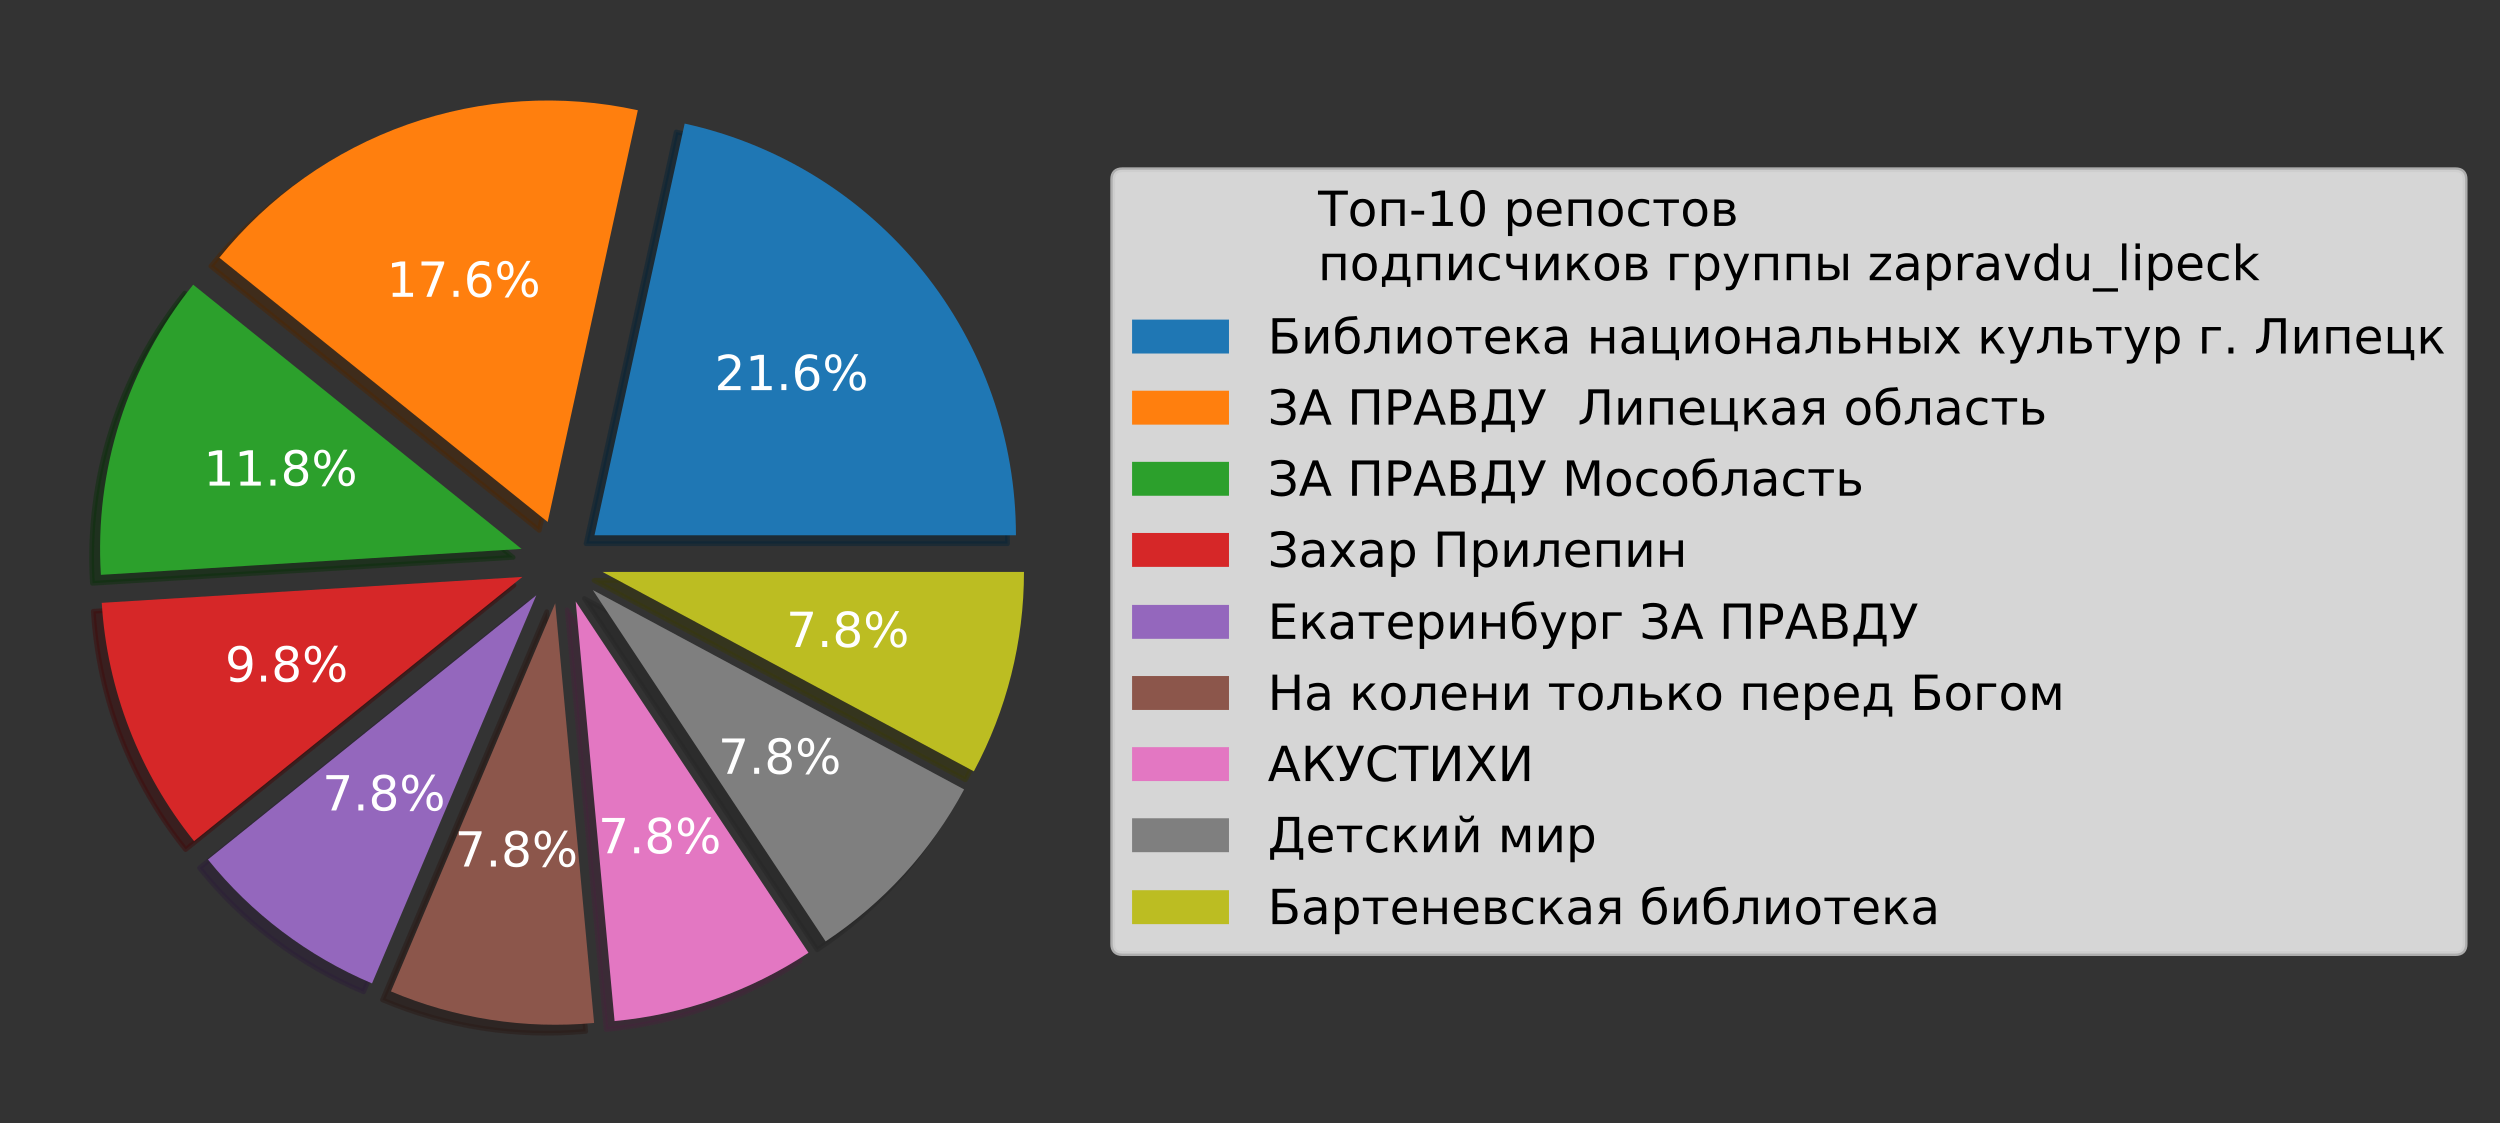<?xml version="1.0" encoding="utf-8" standalone="no"?>
<!DOCTYPE svg PUBLIC "-//W3C//DTD SVG 1.1//EN"
  "http://www.w3.org/Graphics/SVG/1.1/DTD/svg11.dtd">
<!-- Created with matplotlib (https://matplotlib.org/) -->
<svg height="231.84pt" version="1.1" viewBox="0 0 515.954 231.84" width="515.954pt" xmlns="http://www.w3.org/2000/svg" xmlns:xlink="http://www.w3.org/1999/xlink">
 <rect x="0" y="0" width="515.954" height="231.84" fill="#333333" stroke="none"/>
 <defs>
  <style type="text/css">*{stroke-linecap:butt;stroke-linejoin:round;}</style>
 </defs>
 <g id="figure_1">
  <g id="patch_1">
   <path d="M 0 231.84 
L 515.954 231.84 
L 515.954 0 
L 0 0 
z
" style="fill:none;"/>
  </g>
  <g id="axes_1">
   <g id="patch_2">
    <path d="M 207.933 112.207 
C 207.933 92.376 201.15 73.129 188.718 57.679 
C 176.285 42.23 158.935 31.487 139.564 27.244 
L 120.957 112.207 
L 207.933 112.207 
z
" style="fill:#092436;opacity:0.5;stroke:#092436;stroke-linejoin:miter;"/>
   </g>
   <g id="patch_3">
    <path d="M 129.897 24.494 
C 114.096 21.034 97.639 22.049 82.383 27.425 
C 67.127 32.8 53.669 42.327 43.528 54.929 
L 111.29 109.456 
L 129.897 24.494 
z
" style="fill:#4c2604;opacity:0.5;stroke:#4c2604;stroke-linejoin:miter;"/>
   </g>
   <g id="patch_4">
    <path d="M 38.131 60.495 
C 31.394 68.867 26.267 78.416 23.009 88.656 
C 19.751 98.896 18.42 109.652 19.081 120.377 
L 105.892 115.023 
L 38.131 60.495 
z
" style="fill:#0d300d;opacity:0.5;stroke:#0d300d;stroke-linejoin:miter;"/>
   </g>
   <g id="patch_5">
    <path d="M 19.259 126.156 
C 19.81 135.086 21.735 143.878 24.968 152.221 
C 28.2 160.564 32.7 168.358 38.309 175.329 
L 106.07 120.801 
L 19.259 126.156 
z
" style="fill:#400c0c;opacity:0.5;stroke:#400c0c;stroke-linejoin:miter;"/>
   </g>
   <g id="patch_6">
    <path d="M 41.178 179.128 
C 45.662 184.7 50.816 189.698 56.524 194.009 
C 62.232 198.319 68.45 201.909 75.037 204.697 
L 108.939 124.6 
L 41.178 179.128 
z
" style="fill:#2c1f39;opacity:0.5;stroke:#2c1f39;stroke-linejoin:miter;"/>
   </g>
   <g id="patch_7">
    <path d="M 78.944 206.351 
C 85.531 209.139 92.437 211.104 99.505 212.201 
C 106.573 213.298 113.749 213.519 120.871 212.859 
L 112.846 126.254 
L 78.944 206.351 
z
" style="fill:#2a1a16;opacity:0.5;stroke:#2a1a16;stroke-linejoin:miter;"/>
   </g>
   <g id="patch_8">
    <path d="M 125.096 212.468 
C 132.218 211.808 139.232 210.272 145.978 207.894 
C 152.724 205.517 159.151 202.317 165.114 198.366 
L 117.071 125.863 
L 125.096 212.468 
z
" style="fill:#44243a;opacity:0.5;stroke:#44243a;stroke-linejoin:miter;"/>
   </g>
   <g id="patch_9">
    <path d="M 168.651 196.022 
C 174.613 192.072 180.065 187.4 184.884 182.114 
C 189.703 176.829 193.851 170.968 197.235 164.667 
L 120.608 123.519 
L 168.651 196.022 
z
" style="fill:#262626;opacity:0.5;stroke:#262626;stroke-linejoin:miter;"/>
   </g>
   <g id="patch_10">
    <path d="M 199.242 160.929 
C 202.626 154.627 205.22 147.932 206.964 140.996 
C 208.709 134.059 209.591 126.934 209.591 119.781 
L 122.615 119.781 
L 199.242 160.929 
z
" style="fill:#38390a;opacity:0.5;stroke:#38390a;stroke-linejoin:miter;"/>
   </g>
   <g id="patch_11">
    <path d="M 209.672 110.467 
C 209.672 90.636 202.89 71.39 190.457 55.94 
C 178.025 40.49 160.675 29.747 141.303 25.505 
L 122.696 110.467 
L 209.672 110.467 
z
" style="fill:#1f77b4;"/>
   </g>
   <g id="patch_12">
    <path d="M 131.636 22.754 
C 115.836 19.294 99.378 20.309 84.122 25.685 
C 68.867 31.061 55.409 40.588 45.268 53.189 
L 113.029 107.717 
L 131.636 22.754 
z
" style="fill:#ff7f0e;"/>
   </g>
   <g id="patch_13">
    <path d="M 39.87 58.756 
C 33.134 67.128 28.006 76.676 24.749 86.916 
C 21.491 97.156 20.159 107.912 20.821 118.638 
L 107.632 113.283 
L 39.87 58.756 
z
" style="fill:#2ca02c;"/>
   </g>
   <g id="patch_14">
    <path d="M 20.999 124.416 
C 21.549 133.346 23.475 142.138 26.707 150.481 
C 29.939 158.824 34.439 166.619 40.048 173.589 
L 107.81 119.062 
L 20.999 124.416 
z
" style="fill:#d62728;"/>
   </g>
   <g id="patch_15">
    <path d="M 42.917 177.388 
C 47.401 182.961 52.556 187.959 58.264 192.269 
C 63.972 196.58 70.19 200.17 76.777 202.958 
L 110.679 122.861 
L 42.917 177.388 
z
" style="fill:#9467bd;"/>
   </g>
   <g id="patch_16">
    <path d="M 80.684 204.611 
C 87.271 207.399 94.176 209.364 101.244 210.461 
C 108.312 211.559 115.489 211.78 122.611 211.12 
L 114.586 124.515 
L 80.684 204.611 
z
" style="fill:#8c564b;"/>
   </g>
   <g id="patch_17">
    <path d="M 126.836 210.728 
C 133.958 210.068 140.972 208.532 147.718 206.155 
C 154.464 203.778 160.891 200.577 166.853 196.627 
L 118.811 124.123 
L 126.836 210.728 
z
" style="fill:#e377c2;"/>
   </g>
   <g id="patch_18">
    <path d="M 170.39 194.283 
C 176.353 190.332 181.805 185.661 186.624 180.375 
C 191.442 175.089 195.591 169.229 198.975 162.927 
L 122.348 121.78 
L 170.39 194.283 
z
" style="fill:#7f7f7f;"/>
   </g>
   <g id="patch_19">
    <path d="M 200.982 159.189 
C 204.366 152.888 206.959 146.193 208.704 139.256 
C 210.449 132.319 211.331 125.194 211.331 118.041 
L 124.355 118.041 
L 200.982 159.189 
z
" style="fill:#bcbd22;"/>
   </g>
   <g id="matplotlib.axis_1"/>
   <g id="matplotlib.axis_2"/>
   <g id="text_1">
    <!-- 21.6% -->
    <g style="fill:#ffffff;" transform="translate(147.469 80.51)scale(0.1 -0.1)">
     <defs>
      <path d="M 19.188 8.297 
L 53.609 8.297 
L 53.609 0 
L 7.328 0 
L 7.328 8.297 
Q 12.938 14.109 22.625 23.891 
Q 32.328 33.688 34.812 36.531 
Q 39.547 41.844 41.422 45.531 
Q 43.312 49.219 43.312 52.781 
Q 43.312 58.594 39.234 62.25 
Q 35.156 65.922 28.609 65.922 
Q 23.969 65.922 18.812 64.312 
Q 13.672 62.703 7.812 59.422 
L 7.812 69.391 
Q 13.766 71.781 18.938 73 
Q 24.125 74.219 28.422 74.219 
Q 39.75 74.219 46.484 68.547 
Q 53.219 62.891 53.219 53.422 
Q 53.219 48.922 51.531 44.891 
Q 49.859 40.875 45.406 35.406 
Q 44.188 33.984 37.641 27.219 
Q 31.109 20.453 19.188 8.297 
z
" id="DejaVuSans-50"/>
      <path d="M 12.406 8.297 
L 28.516 8.297 
L 28.516 63.922 
L 10.984 60.406 
L 10.984 69.391 
L 28.422 72.906 
L 38.281 72.906 
L 38.281 8.297 
L 54.391 8.297 
L 54.391 0 
L 12.406 0 
z
" id="DejaVuSans-49"/>
      <path d="M 10.688 12.406 
L 21 12.406 
L 21 0 
L 10.688 0 
z
" id="DejaVuSans-46"/>
      <path d="M 33.016 40.375 
Q 26.375 40.375 22.484 35.828 
Q 18.609 31.297 18.609 23.391 
Q 18.609 15.531 22.484 10.953 
Q 26.375 6.391 33.016 6.391 
Q 39.656 6.391 43.531 10.953 
Q 47.406 15.531 47.406 23.391 
Q 47.406 31.297 43.531 35.828 
Q 39.656 40.375 33.016 40.375 
z
M 52.594 71.297 
L 52.594 62.312 
Q 48.875 64.062 45.094 64.984 
Q 41.312 65.922 37.594 65.922 
Q 27.828 65.922 22.672 59.328 
Q 17.531 52.734 16.797 39.406 
Q 19.672 43.656 24.016 45.922 
Q 28.375 48.188 33.594 48.188 
Q 44.578 48.188 50.953 41.516 
Q 57.328 34.859 57.328 23.391 
Q 57.328 12.156 50.688 5.359 
Q 44.047 -1.422 33.016 -1.422 
Q 20.359 -1.422 13.672 8.266 
Q 6.984 17.969 6.984 36.375 
Q 6.984 53.656 15.188 63.938 
Q 23.391 74.219 37.203 74.219 
Q 40.922 74.219 44.703 73.484 
Q 48.484 72.75 52.594 71.297 
z
" id="DejaVuSans-54"/>
      <path d="M 72.703 32.078 
Q 68.453 32.078 66.031 28.469 
Q 63.625 24.859 63.625 18.406 
Q 63.625 12.062 66.031 8.422 
Q 68.453 4.781 72.703 4.781 
Q 76.859 4.781 79.266 8.422 
Q 81.688 12.062 81.688 18.406 
Q 81.688 24.812 79.266 28.438 
Q 76.859 32.078 72.703 32.078 
z
M 72.703 38.281 
Q 80.422 38.281 84.953 32.906 
Q 89.5 27.547 89.5 18.406 
Q 89.5 9.281 84.938 3.922 
Q 80.375 -1.422 72.703 -1.422 
Q 64.891 -1.422 60.344 3.922 
Q 55.812 9.281 55.812 18.406 
Q 55.812 27.594 60.375 32.938 
Q 64.938 38.281 72.703 38.281 
z
M 22.312 68.016 
Q 18.109 68.016 15.688 64.375 
Q 13.281 60.75 13.281 54.391 
Q 13.281 47.953 15.672 44.328 
Q 18.062 40.719 22.312 40.719 
Q 26.562 40.719 28.969 44.328 
Q 31.391 47.953 31.391 54.391 
Q 31.391 60.688 28.953 64.344 
Q 26.516 68.016 22.312 68.016 
z
M 66.406 74.219 
L 74.219 74.219 
L 28.609 -1.422 
L 20.797 -1.422 
z
M 22.312 74.219 
Q 30.031 74.219 34.609 68.875 
Q 39.203 63.531 39.203 54.391 
Q 39.203 45.172 34.641 39.844 
Q 30.078 34.516 22.312 34.516 
Q 14.547 34.516 10.031 39.859 
Q 5.516 45.219 5.516 54.391 
Q 5.516 63.484 10.047 68.844 
Q 14.594 74.219 22.312 74.219 
z
" id="DejaVuSans-37"/>
     </defs>
     <use xlink:href="#DejaVuSans-50"/>
     <use x="63.623" xlink:href="#DejaVuSans-49"/>
     <use x="127.246" xlink:href="#DejaVuSans-46"/>
     <use x="159.033" xlink:href="#DejaVuSans-54"/>
     <use x="222.656" xlink:href="#DejaVuSans-37"/>
    </g>
   </g>
   <g id="text_2">
    <!-- 17.6% -->
    <g style="fill:#ffffff;" transform="translate(79.802 61.257)scale(0.1 -0.1)">
     <defs>
      <path d="M 8.203 72.906 
L 55.078 72.906 
L 55.078 68.703 
L 28.609 0 
L 18.312 0 
L 43.219 64.594 
L 8.203 64.594 
z
" id="DejaVuSans-55"/>
     </defs>
     <use xlink:href="#DejaVuSans-49"/>
     <use x="63.623" xlink:href="#DejaVuSans-55"/>
     <use x="127.246" xlink:href="#DejaVuSans-46"/>
     <use x="159.033" xlink:href="#DejaVuSans-54"/>
     <use x="222.656" xlink:href="#DejaVuSans-37"/>
    </g>
   </g>
   <g id="text_3">
    <!-- 11.8% -->
    <g style="fill:#ffffff;" transform="translate(42.018 100.222)scale(0.1 -0.1)">
     <defs>
      <path d="M 31.781 34.625 
Q 24.75 34.625 20.719 30.859 
Q 16.703 27.094 16.703 20.516 
Q 16.703 13.922 20.719 10.156 
Q 24.75 6.391 31.781 6.391 
Q 38.812 6.391 42.859 10.172 
Q 46.922 13.969 46.922 20.516 
Q 46.922 27.094 42.891 30.859 
Q 38.875 34.625 31.781 34.625 
z
M 21.922 38.812 
Q 15.578 40.375 12.031 44.719 
Q 8.5 49.078 8.5 55.328 
Q 8.5 64.062 14.719 69.141 
Q 20.953 74.219 31.781 74.219 
Q 42.672 74.219 48.875 69.141 
Q 55.078 64.062 55.078 55.328 
Q 55.078 49.078 51.531 44.719 
Q 48 40.375 41.703 38.812 
Q 48.828 37.156 52.797 32.312 
Q 56.781 27.484 56.781 20.516 
Q 56.781 9.906 50.312 4.234 
Q 43.844 -1.422 31.781 -1.422 
Q 19.734 -1.422 13.25 4.234 
Q 6.781 9.906 6.781 20.516 
Q 6.781 27.484 10.781 32.312 
Q 14.797 37.156 21.922 38.812 
z
M 18.312 54.391 
Q 18.312 48.734 21.844 45.562 
Q 25.391 42.391 31.781 42.391 
Q 38.141 42.391 41.719 45.562 
Q 45.312 48.734 45.312 54.391 
Q 45.312 60.062 41.719 63.234 
Q 38.141 66.406 31.781 66.406 
Q 25.391 66.406 21.844 63.234 
Q 18.312 60.062 18.312 54.391 
z
" id="DejaVuSans-56"/>
     </defs>
     <use xlink:href="#DejaVuSans-49"/>
     <use x="63.623" xlink:href="#DejaVuSans-49"/>
     <use x="127.246" xlink:href="#DejaVuSans-46"/>
     <use x="159.033" xlink:href="#DejaVuSans-56"/>
     <use x="222.656" xlink:href="#DejaVuSans-37"/>
    </g>
   </g>
   <g id="text_4">
    <!-- 9.8% -->
    <g style="fill:#ffffff;" transform="translate(46.446 140.673)scale(0.1 -0.1)">
     <defs>
      <path d="M 10.984 1.516 
L 10.984 10.5 
Q 14.703 8.734 18.5 7.812 
Q 22.312 6.891 25.984 6.891 
Q 35.75 6.891 40.891 13.453 
Q 46.047 20.016 46.781 33.406 
Q 43.953 29.203 39.594 26.953 
Q 35.25 24.703 29.984 24.703 
Q 19.047 24.703 12.672 31.312 
Q 6.297 37.938 6.297 49.422 
Q 6.297 60.641 12.938 67.422 
Q 19.578 74.219 30.609 74.219 
Q 43.266 74.219 49.922 64.516 
Q 56.594 54.828 56.594 36.375 
Q 56.594 19.141 48.406 8.859 
Q 40.234 -1.422 26.422 -1.422 
Q 22.703 -1.422 18.891 -0.688 
Q 15.094 0.047 10.984 1.516 
z
M 30.609 32.422 
Q 37.25 32.422 41.125 36.953 
Q 45.016 41.5 45.016 49.422 
Q 45.016 57.281 41.125 61.844 
Q 37.25 66.406 30.609 66.406 
Q 23.969 66.406 20.094 61.844 
Q 16.219 57.281 16.219 49.422 
Q 16.219 41.5 20.094 36.953 
Q 23.969 32.422 30.609 32.422 
z
" id="DejaVuSans-57"/>
     </defs>
     <use xlink:href="#DejaVuSans-57"/>
     <use x="63.623" xlink:href="#DejaVuSans-46"/>
     <use x="95.41" xlink:href="#DejaVuSans-56"/>
     <use x="159.033" xlink:href="#DejaVuSans-37"/>
    </g>
   </g>
   <g id="text_5">
    <!-- 7.8% -->
    <g style="fill:#ffffff;" transform="translate(66.527 167.265)scale(0.1 -0.1)">
     <use xlink:href="#DejaVuSans-55"/>
     <use x="63.623" xlink:href="#DejaVuSans-46"/>
     <use x="95.41" xlink:href="#DejaVuSans-56"/>
     <use x="159.033" xlink:href="#DejaVuSans-37"/>
    </g>
   </g>
   <g id="text_6">
    <!-- 7.8% -->
    <g style="fill:#ffffff;" transform="translate(93.879 178.842)scale(0.1 -0.1)">
     <use xlink:href="#DejaVuSans-55"/>
     <use x="63.623" xlink:href="#DejaVuSans-46"/>
     <use x="95.41" xlink:href="#DejaVuSans-56"/>
     <use x="159.033" xlink:href="#DejaVuSans-37"/>
    </g>
   </g>
   <g id="text_7">
    <!-- 7.8% -->
    <g style="fill:#ffffff;" transform="translate(123.452 176.102)scale(0.1 -0.1)">
     <use xlink:href="#DejaVuSans-55"/>
     <use x="63.623" xlink:href="#DejaVuSans-46"/>
     <use x="95.41" xlink:href="#DejaVuSans-56"/>
     <use x="159.033" xlink:href="#DejaVuSans-37"/>
    </g>
   </g>
   <g id="text_8">
    <!-- 7.8% -->
    <g style="fill:#ffffff;" transform="translate(148.211 159.696)scale(0.1 -0.1)">
     <use xlink:href="#DejaVuSans-55"/>
     <use x="63.623" xlink:href="#DejaVuSans-46"/>
     <use x="95.41" xlink:href="#DejaVuSans-56"/>
     <use x="159.033" xlink:href="#DejaVuSans-37"/>
    </g>
   </g>
   <g id="text_9">
    <!-- 7.8% -->
    <g style="fill:#ffffff;" transform="translate(162.262 133.53)scale(0.1 -0.1)">
     <use xlink:href="#DejaVuSans-55"/>
     <use x="63.623" xlink:href="#DejaVuSans-46"/>
     <use x="95.41" xlink:href="#DejaVuSans-56"/>
     <use x="159.033" xlink:href="#DejaVuSans-37"/>
    </g>
   </g>
   <g id="legend_1">
    <g id="patch_20">
     <path d="M 231.64 196.804 
L 506.754 196.804 
Q 508.754 196.804 508.754 194.804 
L 508.754 37.036 
Q 508.754 35.036 506.754 35.036 
L 231.64 35.036 
Q 229.64 35.036 229.64 37.036 
L 229.64 194.804 
Q 229.64 196.804 231.64 196.804 
z
" style="fill:#ffffff;opacity:0.8;stroke:#cccccc;stroke-linejoin:miter;"/>
    </g>
    <g id="text_10">
     <!-- Топ-10 репостов  -->
     <g transform="translate(272.033 46.634)scale(0.1 -0.1)">
      <defs>
       <path d="M -0.297 72.906 
L 61.375 72.906 
L 61.375 64.594 
L 35.5 64.594 
L 35.5 0 
L 25.594 0 
L 25.594 64.594 
L -0.297 64.594 
z
" id="DejaVuSans-1058"/>
       <path d="M 30.609 48.391 
Q 23.391 48.391 19.188 42.75 
Q 14.984 37.109 14.984 27.297 
Q 14.984 17.484 19.156 11.844 
Q 23.344 6.203 30.609 6.203 
Q 37.797 6.203 41.984 11.859 
Q 46.188 17.531 46.188 27.297 
Q 46.188 37.016 41.984 42.703 
Q 37.797 48.391 30.609 48.391 
z
M 30.609 56 
Q 42.328 56 49.016 48.375 
Q 55.719 40.766 55.719 27.297 
Q 55.719 13.875 49.016 6.219 
Q 42.328 -1.422 30.609 -1.422 
Q 18.844 -1.422 12.172 6.219 
Q 5.516 13.875 5.516 27.297 
Q 5.516 40.766 12.172 48.375 
Q 18.844 56 30.609 56 
z
" id="DejaVuSans-1086"/>
       <path d="M 56.297 54.688 
L 56.297 0 
L 47.266 0 
L 47.266 47.516 
L 18.109 47.516 
L 18.109 0 
L 9.078 0 
L 9.078 54.688 
z
" id="DejaVuSans-1087"/>
       <path d="M 4.891 31.391 
L 31.203 31.391 
L 31.203 23.391 
L 4.891 23.391 
z
" id="DejaVuSans-45"/>
       <path d="M 31.781 66.406 
Q 24.172 66.406 20.328 58.906 
Q 16.5 51.422 16.5 36.375 
Q 16.5 21.391 20.328 13.891 
Q 24.172 6.391 31.781 6.391 
Q 39.453 6.391 43.281 13.891 
Q 47.125 21.391 47.125 36.375 
Q 47.125 51.422 43.281 58.906 
Q 39.453 66.406 31.781 66.406 
z
M 31.781 74.219 
Q 44.047 74.219 50.516 64.516 
Q 56.984 54.828 56.984 36.375 
Q 56.984 17.969 50.516 8.266 
Q 44.047 -1.422 31.781 -1.422 
Q 19.531 -1.422 13.062 8.266 
Q 6.594 17.969 6.594 36.375 
Q 6.594 54.828 13.062 64.516 
Q 19.531 74.219 31.781 74.219 
z
" id="DejaVuSans-48"/>
       <path id="DejaVuSans-32"/>
       <path d="M 18.109 8.203 
L 18.109 -20.797 
L 9.078 -20.797 
L 9.078 54.688 
L 18.109 54.688 
L 18.109 46.391 
Q 20.953 51.266 25.266 53.625 
Q 29.594 56 35.594 56 
Q 45.562 56 51.781 48.094 
Q 58.016 40.188 58.016 27.297 
Q 58.016 14.406 51.781 6.484 
Q 45.562 -1.422 35.594 -1.422 
Q 29.594 -1.422 25.266 0.953 
Q 20.953 3.328 18.109 8.203 
z
M 48.688 27.297 
Q 48.688 37.203 44.609 42.844 
Q 40.531 48.484 33.406 48.484 
Q 26.266 48.484 22.188 42.844 
Q 18.109 37.203 18.109 27.297 
Q 18.109 17.391 22.188 11.75 
Q 26.266 6.109 33.406 6.109 
Q 40.531 6.109 44.609 11.75 
Q 48.688 17.391 48.688 27.297 
z
" id="DejaVuSans-1088"/>
       <path d="M 56.203 29.594 
L 56.203 25.203 
L 14.891 25.203 
Q 15.484 15.922 20.484 11.062 
Q 25.484 6.203 34.422 6.203 
Q 39.594 6.203 44.453 7.469 
Q 49.312 8.734 54.109 11.281 
L 54.109 2.781 
Q 49.266 0.734 44.188 -0.344 
Q 39.109 -1.422 33.891 -1.422 
Q 20.797 -1.422 13.156 6.188 
Q 5.516 13.812 5.516 26.812 
Q 5.516 40.234 12.766 48.109 
Q 20.016 56 32.328 56 
Q 43.359 56 49.781 48.891 
Q 56.203 41.797 56.203 29.594 
z
M 47.219 32.234 
Q 47.125 39.594 43.094 43.984 
Q 39.062 48.391 32.422 48.391 
Q 24.906 48.391 20.391 44.141 
Q 15.875 39.891 15.188 32.172 
z
" id="DejaVuSans-1077"/>
       <path d="M 48.781 52.594 
L 48.781 44.188 
Q 44.969 46.297 41.141 47.344 
Q 37.312 48.391 33.406 48.391 
Q 24.656 48.391 19.812 42.844 
Q 14.984 37.312 14.984 27.297 
Q 14.984 17.281 19.812 11.734 
Q 24.656 6.203 33.406 6.203 
Q 37.312 6.203 41.141 7.25 
Q 44.969 8.297 48.781 10.406 
L 48.781 2.094 
Q 45.016 0.344 40.984 -0.531 
Q 36.969 -1.422 32.422 -1.422 
Q 20.062 -1.422 12.781 6.344 
Q 5.516 14.109 5.516 27.297 
Q 5.516 40.672 12.859 48.328 
Q 20.219 56 33.016 56 
Q 37.156 56 41.109 55.141 
Q 45.062 54.297 48.781 52.594 
z
" id="DejaVuSans-1089"/>
       <path d="M 2.938 54.688 
L 55.328 54.688 
L 55.328 47.516 
L 33.547 47.516 
L 33.547 0 
L 24.703 0 
L 24.703 47.516 
L 2.938 47.516 
z
" id="DejaVuSans-1090"/>
       <path d="M 18.062 25.203 
L 18.062 7.172 
L 30.859 7.172 
Q 37.016 7.172 40.234 9.484 
Q 43.453 11.812 43.453 16.219 
Q 43.453 20.609 40.234 22.906 
Q 37.016 25.203 30.859 25.203 
z
M 18.062 47.516 
L 18.062 32.375 
L 29.891 32.375 
Q 34.969 32.375 38.188 34.391 
Q 41.406 36.422 41.406 40.047 
Q 41.406 43.656 38.188 45.578 
Q 34.969 47.516 29.891 47.516 
z
M 9.078 54.688 
L 30.469 54.688 
Q 40.094 54.688 45.266 51.172 
Q 50.438 47.656 50.438 41.156 
Q 50.438 36.141 47.797 33.172 
Q 45.172 30.219 39.984 29.5 
Q 46.188 28.328 49.609 24.609 
Q 53.031 20.906 53.031 15.328 
Q 53.031 8.016 47.391 4 
Q 41.75 0 31.297 0 
L 9.078 0 
z
" id="DejaVuSans-1074"/>
      </defs>
      <use xlink:href="#DejaVuSans-1058"/>
      <use x="61.084" xlink:href="#DejaVuSans-1086"/>
      <use x="122.266" xlink:href="#DejaVuSans-1087"/>
      <use x="187.646" xlink:href="#DejaVuSans-45"/>
      <use x="223.73" xlink:href="#DejaVuSans-49"/>
      <use x="287.354" xlink:href="#DejaVuSans-48"/>
      <use x="350.977" xlink:href="#DejaVuSans-32"/>
      <use x="382.764" xlink:href="#DejaVuSans-1088"/>
      <use x="446.24" xlink:href="#DejaVuSans-1077"/>
      <use x="507.764" xlink:href="#DejaVuSans-1087"/>
      <use x="573.145" xlink:href="#DejaVuSans-1086"/>
      <use x="634.326" xlink:href="#DejaVuSans-1089"/>
      <use x="689.307" xlink:href="#DejaVuSans-1090"/>
      <use x="747.559" xlink:href="#DejaVuSans-1086"/>
      <use x="808.74" xlink:href="#DejaVuSans-1074"/>
      <use x="867.676" xlink:href="#DejaVuSans-32"/>
     </g>
     <!-- подписчиков группы zapravdu_lipeck -->
     <g transform="translate(272.033 57.832)scale(0.1 -0.1)">
      <defs>
       <path d="M 21.625 7.172 
L 47.703 7.172 
L 47.703 47.516 
L 28.812 47.516 
L 28.812 40.672 
Q 28.812 20.562 23.047 9.812 
z
M 8.594 7.172 
Q 13.031 9.125 14.984 13.281 
Q 19.781 23.578 19.781 44.344 
L 19.781 54.688 
L 56.734 54.688 
L 56.734 7.172 
L 63.922 7.172 
L 63.922 -13.812 
L 56.734 -13.812 
L 56.734 0 
L 12.406 0 
L 12.406 -13.812 
L 5.219 -13.812 
L 5.219 7.172 
z
" id="DejaVuSans-1076"/>
       <path d="M 55.906 54.688 
L 55.906 0 
L 46.969 0 
L 46.969 43.891 
L 20.609 0 
L 9.078 0 
L 9.078 54.688 
L 18.016 54.688 
L 18.016 10.891 
L 44.344 54.688 
z
" id="DejaVuSans-1080"/>
       <path d="M 41.016 0 
L 41.016 23 
L 24.266 23 
Q 16.797 23 11.812 27.641 
Q 7.328 31.844 7.328 40.828 
L 7.328 54.688 
L 16.312 54.688 
L 16.312 41.656 
Q 16.312 35.938 18.844 33.062 
Q 21.438 30.172 26.516 30.172 
L 41.016 30.172 
L 41.016 54.688 
L 50 54.688 
L 50 0 
z
" id="DejaVuSans-1095"/>
       <path d="M 9.078 54.688 
L 18.016 54.688 
L 18.016 29 
L 43.359 54.688 
L 54.391 54.688 
L 33.5 33.547 
L 57.078 0 
L 47.016 0 
L 27.641 27.594 
L 18.016 17.828 
L 18.016 0 
L 9.078 0 
z
" id="DejaVuSans-1082"/>
       <path d="M 9.078 0 
L 9.078 54.688 
L 47.656 54.688 
L 47.656 47.516 
L 18.109 47.516 
L 18.109 0 
z
" id="DejaVuSans-1075"/>
       <path d="M 32.172 -5.078 
Q 28.375 -14.844 24.75 -17.812 
Q 21.141 -20.797 15.094 -20.797 
L 7.906 -20.797 
L 7.906 -13.281 
L 13.188 -13.281 
Q 16.891 -13.281 18.938 -11.516 
Q 21 -9.766 23.484 -3.219 
L 25.094 0.875 
L 2.984 54.688 
L 12.5 54.688 
L 29.594 11.922 
L 46.688 54.688 
L 56.203 54.688 
z
" id="DejaVuSans-1091"/>
       <path d="M 61.047 54.688 
L 70.031 54.688 
L 70.031 0 
L 61.047 0 
z
M 65.547 56 
z
M 43.453 16.219 
Q 43.453 20.609 40.25 22.906 
Q 37.062 25.203 30.906 25.203 
L 18.109 25.203 
L 18.109 7.172 
L 30.906 7.172 
Q 37.062 7.172 40.25 9.484 
Q 43.453 11.812 43.453 16.219 
z
M 9.078 54.688 
L 18.109 54.688 
L 18.109 32.375 
L 31.297 32.375 
Q 41.75 32.375 47.391 28.391 
Q 53.031 24.422 53.031 16.219 
Q 53.031 8.016 47.391 4 
Q 41.75 0 31.297 0 
L 9.078 0 
z
" id="DejaVuSans-1099"/>
       <path d="M 5.516 54.688 
L 48.188 54.688 
L 48.188 46.484 
L 14.406 7.172 
L 48.188 7.172 
L 48.188 0 
L 4.297 0 
L 4.297 8.203 
L 38.094 47.516 
L 5.516 47.516 
z
" id="DejaVuSans-122"/>
       <path d="M 34.281 27.484 
Q 23.391 27.484 19.188 25 
Q 14.984 22.516 14.984 16.5 
Q 14.984 11.719 18.141 8.906 
Q 21.297 6.109 26.703 6.109 
Q 34.188 6.109 38.703 11.406 
Q 43.219 16.703 43.219 25.484 
L 43.219 27.484 
z
M 52.203 31.203 
L 52.203 0 
L 43.219 0 
L 43.219 8.297 
Q 40.141 3.328 35.547 0.953 
Q 30.953 -1.422 24.312 -1.422 
Q 15.922 -1.422 10.953 3.297 
Q 6 8.016 6 15.922 
Q 6 25.141 12.172 29.828 
Q 18.359 34.516 30.609 34.516 
L 43.219 34.516 
L 43.219 35.406 
Q 43.219 41.609 39.141 45 
Q 35.062 48.391 27.688 48.391 
Q 23 48.391 18.547 47.266 
Q 14.109 46.141 10.016 43.891 
L 10.016 52.203 
Q 14.938 54.109 19.578 55.047 
Q 24.219 56 28.609 56 
Q 40.484 56 46.344 49.844 
Q 52.203 43.703 52.203 31.203 
z
" id="DejaVuSans-97"/>
       <path d="M 18.109 8.203 
L 18.109 -20.797 
L 9.078 -20.797 
L 9.078 54.688 
L 18.109 54.688 
L 18.109 46.391 
Q 20.953 51.266 25.266 53.625 
Q 29.594 56 35.594 56 
Q 45.562 56 51.781 48.094 
Q 58.016 40.188 58.016 27.297 
Q 58.016 14.406 51.781 6.484 
Q 45.562 -1.422 35.594 -1.422 
Q 29.594 -1.422 25.266 0.953 
Q 20.953 3.328 18.109 8.203 
z
M 48.688 27.297 
Q 48.688 37.203 44.609 42.844 
Q 40.531 48.484 33.406 48.484 
Q 26.266 48.484 22.188 42.844 
Q 18.109 37.203 18.109 27.297 
Q 18.109 17.391 22.188 11.75 
Q 26.266 6.109 33.406 6.109 
Q 40.531 6.109 44.609 11.75 
Q 48.688 17.391 48.688 27.297 
z
" id="DejaVuSans-112"/>
       <path d="M 41.109 46.297 
Q 39.594 47.172 37.812 47.578 
Q 36.031 48 33.891 48 
Q 26.266 48 22.188 43.047 
Q 18.109 38.094 18.109 28.812 
L 18.109 0 
L 9.078 0 
L 9.078 54.688 
L 18.109 54.688 
L 18.109 46.188 
Q 20.953 51.172 25.484 53.578 
Q 30.031 56 36.531 56 
Q 37.453 56 38.578 55.875 
Q 39.703 55.766 41.062 55.516 
z
" id="DejaVuSans-114"/>
       <path d="M 2.984 54.688 
L 12.5 54.688 
L 29.594 8.797 
L 46.688 54.688 
L 56.203 54.688 
L 35.688 0 
L 23.484 0 
z
" id="DejaVuSans-118"/>
       <path d="M 45.406 46.391 
L 45.406 75.984 
L 54.391 75.984 
L 54.391 0 
L 45.406 0 
L 45.406 8.203 
Q 42.578 3.328 38.25 0.953 
Q 33.938 -1.422 27.875 -1.422 
Q 17.969 -1.422 11.734 6.484 
Q 5.516 14.406 5.516 27.297 
Q 5.516 40.188 11.734 48.094 
Q 17.969 56 27.875 56 
Q 33.938 56 38.25 53.625 
Q 42.578 51.266 45.406 46.391 
z
M 14.797 27.297 
Q 14.797 17.391 18.875 11.75 
Q 22.953 6.109 30.078 6.109 
Q 37.203 6.109 41.297 11.75 
Q 45.406 17.391 45.406 27.297 
Q 45.406 37.203 41.297 42.844 
Q 37.203 48.484 30.078 48.484 
Q 22.953 48.484 18.875 42.844 
Q 14.797 37.203 14.797 27.297 
z
" id="DejaVuSans-100"/>
       <path d="M 8.5 21.578 
L 8.5 54.688 
L 17.484 54.688 
L 17.484 21.922 
Q 17.484 14.156 20.5 10.266 
Q 23.531 6.391 29.594 6.391 
Q 36.859 6.391 41.078 11.031 
Q 45.312 15.672 45.312 23.688 
L 45.312 54.688 
L 54.297 54.688 
L 54.297 0 
L 45.312 0 
L 45.312 8.406 
Q 42.047 3.422 37.719 1 
Q 33.406 -1.422 27.688 -1.422 
Q 18.266 -1.422 13.375 4.438 
Q 8.5 10.297 8.5 21.578 
z
M 31.109 56 
z
" id="DejaVuSans-117"/>
       <path d="M 50.984 -16.609 
L 50.984 -23.578 
L -0.984 -23.578 
L -0.984 -16.609 
z
" id="DejaVuSans-95"/>
       <path d="M 9.422 75.984 
L 18.406 75.984 
L 18.406 0 
L 9.422 0 
z
" id="DejaVuSans-108"/>
       <path d="M 9.422 54.688 
L 18.406 54.688 
L 18.406 0 
L 9.422 0 
z
M 9.422 75.984 
L 18.406 75.984 
L 18.406 64.594 
L 9.422 64.594 
z
" id="DejaVuSans-105"/>
       <path d="M 56.203 29.594 
L 56.203 25.203 
L 14.891 25.203 
Q 15.484 15.922 20.484 11.062 
Q 25.484 6.203 34.422 6.203 
Q 39.594 6.203 44.453 7.469 
Q 49.312 8.734 54.109 11.281 
L 54.109 2.781 
Q 49.266 0.734 44.188 -0.344 
Q 39.109 -1.422 33.891 -1.422 
Q 20.797 -1.422 13.156 6.188 
Q 5.516 13.812 5.516 26.812 
Q 5.516 40.234 12.766 48.109 
Q 20.016 56 32.328 56 
Q 43.359 56 49.781 48.891 
Q 56.203 41.797 56.203 29.594 
z
M 47.219 32.234 
Q 47.125 39.594 43.094 43.984 
Q 39.062 48.391 32.422 48.391 
Q 24.906 48.391 20.391 44.141 
Q 15.875 39.891 15.188 32.172 
z
" id="DejaVuSans-101"/>
       <path d="M 48.781 52.594 
L 48.781 44.188 
Q 44.969 46.297 41.141 47.344 
Q 37.312 48.391 33.406 48.391 
Q 24.656 48.391 19.812 42.844 
Q 14.984 37.312 14.984 27.297 
Q 14.984 17.281 19.812 11.734 
Q 24.656 6.203 33.406 6.203 
Q 37.312 6.203 41.141 7.25 
Q 44.969 8.297 48.781 10.406 
L 48.781 2.094 
Q 45.016 0.344 40.984 -0.531 
Q 36.969 -1.422 32.422 -1.422 
Q 20.062 -1.422 12.781 6.344 
Q 5.516 14.109 5.516 27.297 
Q 5.516 40.672 12.859 48.328 
Q 20.219 56 33.016 56 
Q 37.156 56 41.109 55.141 
Q 45.062 54.297 48.781 52.594 
z
" id="DejaVuSans-99"/>
       <path d="M 9.078 75.984 
L 18.109 75.984 
L 18.109 31.109 
L 44.922 54.688 
L 56.391 54.688 
L 27.391 29.109 
L 57.625 0 
L 45.906 0 
L 18.109 26.703 
L 18.109 0 
L 9.078 0 
z
" id="DejaVuSans-107"/>
      </defs>
      <use xlink:href="#DejaVuSans-1087"/>
      <use x="65.381" xlink:href="#DejaVuSans-1086"/>
      <use x="126.562" xlink:href="#DejaVuSans-1076"/>
      <use x="195.703" xlink:href="#DejaVuSans-1087"/>
      <use x="261.084" xlink:href="#DejaVuSans-1080"/>
      <use x="326.074" xlink:href="#DejaVuSans-1089"/>
      <use x="381.055" xlink:href="#DejaVuSans-1095"/>
      <use x="440.137" xlink:href="#DejaVuSans-1080"/>
      <use x="505.127" xlink:href="#DejaVuSans-1082"/>
      <use x="565.527" xlink:href="#DejaVuSans-1086"/>
      <use x="626.709" xlink:href="#DejaVuSans-1074"/>
      <use x="685.645" xlink:href="#DejaVuSans-32"/>
      <use x="717.432" xlink:href="#DejaVuSans-1075"/>
      <use x="769.971" xlink:href="#DejaVuSans-1088"/>
      <use x="833.447" xlink:href="#DejaVuSans-1091"/>
      <use x="892.627" xlink:href="#DejaVuSans-1087"/>
      <use x="958.008" xlink:href="#DejaVuSans-1087"/>
      <use x="1023.389" xlink:href="#DejaVuSans-1099"/>
      <use x="1102.344" xlink:href="#DejaVuSans-32"/>
      <use x="1134.131" xlink:href="#DejaVuSans-122"/>
      <use x="1186.621" xlink:href="#DejaVuSans-97"/>
      <use x="1247.9" xlink:href="#DejaVuSans-112"/>
      <use x="1311.377" xlink:href="#DejaVuSans-114"/>
      <use x="1352.49" xlink:href="#DejaVuSans-97"/>
      <use x="1413.77" xlink:href="#DejaVuSans-118"/>
      <use x="1472.949" xlink:href="#DejaVuSans-100"/>
      <use x="1536.426" xlink:href="#DejaVuSans-117"/>
      <use x="1599.805" xlink:href="#DejaVuSans-95"/>
      <use x="1649.805" xlink:href="#DejaVuSans-108"/>
      <use x="1677.588" xlink:href="#DejaVuSans-105"/>
      <use x="1705.371" xlink:href="#DejaVuSans-112"/>
      <use x="1768.848" xlink:href="#DejaVuSans-101"/>
      <use x="1830.371" xlink:href="#DejaVuSans-99"/>
      <use x="1885.352" xlink:href="#DejaVuSans-107"/>
     </g>
    </g>
    <g id="patch_21">
     <path d="M 233.64 72.959 
L 253.64 72.959 
L 253.64 65.959 
L 233.64 65.959 
z
" style="fill:#1f77b4;"/>
    </g>
    <g id="text_11">
     <!-- Библиотека национальных культур г. Липецк -->
     <g transform="translate(261.64 72.959)scale(0.1 -0.1)">
      <defs>
       <path d="M 51.125 21.438 
Q 51.125 28.219 47.281 31.516 
Q 43.453 34.812 35.5 34.812 
L 19.672 34.812 
L 19.672 8.109 
L 35.5 8.109 
Q 43.453 8.109 47.281 11.406 
Q 51.125 14.703 51.125 21.438 
z
M 56.391 72.906 
L 56.391 64.797 
L 19.672 64.797 
L 19.672 42.922 
L 35.984 42.922 
Q 48.25 42.922 54.891 37.594 
Q 61.531 32.281 61.531 21.438 
Q 61.531 10.641 55.109 5.312 
Q 48.688 0 35.984 0 
L 9.812 0 
L 9.812 72.906 
z
" id="DejaVuSans-1041"/>
       <path d="M 31.109 56 
Q 42.828 56 49.516 48.375 
Q 56.203 40.766 56.203 27.297 
Q 56.203 13.875 49.516 6.219 
Q 42.828 -1.422 31.109 -1.422 
Q 19.344 -1.422 12.844 6 
Q 6.344 13.422 6 27.297 
L 5.719 38.484 
Q 5.469 44.281 5.469 46.297 
Q 5.469 54.109 8.297 59.859 
Q 12.75 68.891 20.438 72.797 
Q 28.125 76.703 41.016 76.812 
Q 46.969 76.859 49.609 77.688 
L 52.094 70.562 
Q 49.703 69.578 47.516 69.531 
L 35.297 68.703 
Q 29.156 68.266 25.438 66.109 
Q 15.719 60.406 14.797 52.938 
L 14.453 50.203 
Q 20.797 56 31.109 56 
z
M 31.109 48.391 
Q 23.875 48.391 19.672 42.75 
Q 15.484 37.109 15.484 27.297 
Q 15.484 17.484 19.656 11.844 
Q 23.828 6.203 31.109 6.203 
Q 38.281 6.203 42.484 11.859 
Q 46.688 17.531 46.688 27.297 
Q 46.688 37.016 42.484 42.703 
Q 38.281 48.391 31.109 48.391 
z
" id="DejaVuSans-1073"/>
       <path d="M 3.719 0 
L 3.719 7.469 
Q 12.594 8.844 15.328 14.984 
Q 18.656 23.641 18.656 45.75 
L 18.656 54.688 
L 55.609 54.688 
L 55.609 0 
L 46.625 0 
L 46.625 47.516 
L 27.641 47.516 
L 27.641 42.094 
Q 27.641 21 23.344 11.531 
Q 18.75 1.422 3.719 0 
z
" id="DejaVuSans-1083"/>
       <path d="M 34.281 27.484 
Q 23.391 27.484 19.188 25 
Q 14.984 22.516 14.984 16.5 
Q 14.984 11.719 18.141 8.906 
Q 21.297 6.109 26.703 6.109 
Q 34.188 6.109 38.703 11.406 
Q 43.219 16.703 43.219 25.484 
L 43.219 27.484 
z
M 52.203 31.203 
L 52.203 0 
L 43.219 0 
L 43.219 8.297 
Q 40.141 3.328 35.547 0.953 
Q 30.953 -1.422 24.312 -1.422 
Q 15.922 -1.422 10.953 3.297 
Q 6 8.016 6 15.922 
Q 6 25.141 12.172 29.828 
Q 18.359 34.516 30.609 34.516 
L 43.219 34.516 
L 43.219 35.406 
Q 43.219 41.609 39.141 45 
Q 35.062 48.391 27.688 48.391 
Q 23 48.391 18.547 47.266 
Q 14.109 46.141 10.016 43.891 
L 10.016 52.203 
Q 14.938 54.109 19.578 55.047 
Q 24.219 56 28.609 56 
Q 40.484 56 46.344 49.844 
Q 52.203 43.703 52.203 31.203 
z
" id="DejaVuSans-1072"/>
       <path d="M 9.078 54.688 
L 18.109 54.688 
L 18.109 32.375 
L 47.266 32.375 
L 47.266 54.688 
L 56.297 54.688 
L 56.297 0 
L 47.266 0 
L 47.266 25.203 
L 18.109 25.203 
L 18.109 0 
L 9.078 0 
z
" id="DejaVuSans-1085"/>
       <path d="M 56.297 0 
L 9.078 0 
L 9.078 54.688 
L 18.109 54.688 
L 18.109 7.172 
L 47.266 7.172 
L 47.266 54.688 
L 56.297 54.688 
L 56.297 7.172 
L 63.484 7.172 
L 63.484 -13.812 
L 56.297 -13.812 
z
" id="DejaVuSans-1094"/>
       <path d="M 43.453 16.219 
Q 43.453 20.609 40.25 22.906 
Q 37.062 25.203 30.906 25.203 
L 18.109 25.203 
L 18.109 7.172 
L 30.906 7.172 
Q 37.062 7.172 40.25 9.484 
Q 43.453 11.812 43.453 16.219 
z
M 9.078 54.688 
L 18.109 54.688 
L 18.109 32.375 
L 31.297 32.375 
Q 41.75 32.375 47.391 28.391 
Q 53.031 24.422 53.031 16.219 
Q 53.031 8.016 47.391 4 
Q 41.75 0 31.297 0 
L 9.078 0 
z
" id="DejaVuSans-1100"/>
       <path d="M 54.891 54.688 
L 35.109 28.078 
L 55.906 0 
L 45.312 0 
L 29.391 21.484 
L 13.484 0 
L 2.875 0 
L 24.125 28.609 
L 4.688 54.688 
L 15.281 54.688 
L 29.781 35.203 
L 44.281 54.688 
z
" id="DejaVuSans-1093"/>
       <path d="M 4.109 0 
L 4.109 8.297 
Q 14.703 10.594 17.719 18.609 
Q 21.969 31.203 21.969 60.5 
L 21.969 72.906 
L 65.328 72.906 
L 65.328 0 
L 55.469 0 
L 55.469 64.594 
L 31.781 64.594 
L 31.781 55.609 
Q 31.781 27.984 26.812 15.094 
Q 22.016 2.734 4.109 0 
z
" id="DejaVuSans-1051"/>
      </defs>
      <use xlink:href="#DejaVuSans-1041"/>
      <use x="68.604" xlink:href="#DejaVuSans-1080"/>
      <use x="133.594" xlink:href="#DejaVuSans-1073"/>
      <use x="195.264" xlink:href="#DejaVuSans-1083"/>
      <use x="259.18" xlink:href="#DejaVuSans-1080"/>
      <use x="324.17" xlink:href="#DejaVuSans-1086"/>
      <use x="385.352" xlink:href="#DejaVuSans-1090"/>
      <use x="443.604" xlink:href="#DejaVuSans-1077"/>
      <use x="505.127" xlink:href="#DejaVuSans-1082"/>
      <use x="565.527" xlink:href="#DejaVuSans-1072"/>
      <use x="626.807" xlink:href="#DejaVuSans-32"/>
      <use x="658.594" xlink:href="#DejaVuSans-1085"/>
      <use x="723.975" xlink:href="#DejaVuSans-1072"/>
      <use x="785.254" xlink:href="#DejaVuSans-1094"/>
      <use x="853.32" xlink:href="#DejaVuSans-1080"/>
      <use x="918.311" xlink:href="#DejaVuSans-1086"/>
      <use x="979.492" xlink:href="#DejaVuSans-1085"/>
      <use x="1044.873" xlink:href="#DejaVuSans-1072"/>
      <use x="1106.152" xlink:href="#DejaVuSans-1083"/>
      <use x="1170.068" xlink:href="#DejaVuSans-1100"/>
      <use x="1229.004" xlink:href="#DejaVuSans-1085"/>
      <use x="1294.385" xlink:href="#DejaVuSans-1099"/>
      <use x="1373.34" xlink:href="#DejaVuSans-1093"/>
      <use x="1432.52" xlink:href="#DejaVuSans-32"/>
      <use x="1464.307" xlink:href="#DejaVuSans-1082"/>
      <use x="1524.707" xlink:href="#DejaVuSans-1091"/>
      <use x="1583.887" xlink:href="#DejaVuSans-1083"/>
      <use x="1647.803" xlink:href="#DejaVuSans-1100"/>
      <use x="1706.738" xlink:href="#DejaVuSans-1090"/>
      <use x="1764.99" xlink:href="#DejaVuSans-1091"/>
      <use x="1824.17" xlink:href="#DejaVuSans-1088"/>
      <use x="1887.646" xlink:href="#DejaVuSans-32"/>
      <use x="1919.434" xlink:href="#DejaVuSans-1075"/>
      <use x="1971.973" xlink:href="#DejaVuSans-46"/>
      <use x="2003.76" xlink:href="#DejaVuSans-32"/>
      <use x="2035.547" xlink:href="#DejaVuSans-1051"/>
      <use x="2110.742" xlink:href="#DejaVuSans-1080"/>
      <use x="2175.732" xlink:href="#DejaVuSans-1087"/>
      <use x="2241.113" xlink:href="#DejaVuSans-1077"/>
      <use x="2302.637" xlink:href="#DejaVuSans-1094"/>
      <use x="2370.703" xlink:href="#DejaVuSans-1082"/>
     </g>
    </g>
    <g id="patch_22">
     <path d="M 233.64 87.637 
L 253.64 87.637 
L 253.64 80.637 
L 233.64 80.637 
z
" style="fill:#ff7f0e;"/>
    </g>
    <g id="text_12">
     <!-- ЗА ПРАВДУ  Липецкая область -->
     <g transform="translate(261.64 87.637)scale(0.1 -0.1)">
      <defs>
       <path d="M 28.562 74.219 
Q 40.578 74.219 48.188 69.109 
Q 55.812 64.016 55.812 55.328 
Q 55.812 49.266 52.344 45.094 
Q 48.875 40.922 42.484 39.312 
Q 49.562 37.797 53.531 33 
Q 57.516 28.219 57.516 21.188 
Q 57.516 9.969 48.844 4.266 
Q 40.188 -1.422 28.562 -1.422 
Q 22.609 -1.422 15.672 0.188 
Q 8.734 1.812 6.594 3.172 
L 6.594 13.328 
Q 14.062 8.984 18.188 7.938 
Q 22.312 6.891 28.375 6.891 
Q 37.547 6.891 42.625 10.406 
Q 47.703 13.922 47.703 21.188 
Q 47.703 27.641 43.188 31.266 
Q 38.672 34.906 29.156 34.906 
L 19.188 34.906 
L 19.188 43.016 
L 29.547 43.016 
Q 38.281 43.016 42.141 45.922 
Q 46 48.828 46 54.297 
Q 46 59.906 42.016 62.906 
Q 38.031 65.922 28.375 65.922 
Q 21.828 65.922 19.578 65.328 
Q 17.328 64.75 7.328 60.984 
L 7.328 70.609 
Q 12.844 72.562 18.594 73.391 
Q 24.359 74.219 28.562 74.219 
z
" id="DejaVuSans-1047"/>
       <path d="M 34.188 63.188 
L 20.797 26.906 
L 47.609 26.906 
z
M 28.609 72.906 
L 39.797 72.906 
L 67.578 0 
L 57.328 0 
L 50.688 18.703 
L 17.828 18.703 
L 11.188 0 
L 0.781 0 
z
" id="DejaVuSans-1040"/>
       <path d="M 65.375 72.906 
L 65.375 0 
L 55.516 0 
L 55.516 64.594 
L 19.672 64.594 
L 19.672 0 
L 9.812 0 
L 9.812 72.906 
z
" id="DejaVuSans-1055"/>
       <path d="M 19.672 64.797 
L 19.672 37.406 
L 32.078 37.406 
Q 38.969 37.406 42.719 40.969 
Q 46.484 44.531 46.484 51.125 
Q 46.484 57.672 42.719 61.234 
Q 38.969 64.797 32.078 64.797 
z
M 9.812 72.906 
L 32.078 72.906 
Q 44.344 72.906 50.609 67.359 
Q 56.891 61.812 56.891 51.125 
Q 56.891 40.328 50.609 34.812 
Q 44.344 29.297 32.078 29.297 
L 19.672 29.297 
L 19.672 0 
L 9.812 0 
z
" id="DejaVuSans-1056"/>
       <path d="M 19.672 34.812 
L 19.672 8.109 
L 35.5 8.109 
Q 43.453 8.109 47.281 11.406 
Q 51.125 14.703 51.125 21.484 
Q 51.125 28.328 47.281 31.562 
Q 43.453 34.812 35.5 34.812 
z
M 19.672 64.797 
L 19.672 42.828 
L 34.281 42.828 
Q 41.5 42.828 45.031 45.531 
Q 48.578 48.25 48.578 53.812 
Q 48.578 59.328 45.031 62.062 
Q 41.5 64.797 34.281 64.797 
z
M 9.812 72.906 
L 35.016 72.906 
Q 46.297 72.906 52.391 68.219 
Q 58.5 63.531 58.5 54.891 
Q 58.5 48.188 55.375 44.234 
Q 52.25 40.281 46.188 39.312 
Q 53.469 37.75 57.5 32.781 
Q 61.531 27.828 61.531 20.406 
Q 61.531 10.641 54.891 5.312 
Q 48.25 0 35.984 0 
L 9.812 0 
z
" id="DejaVuSans-1042"/>
       <path d="M 22.797 8.297 
L 55.031 8.297 
L 55.031 64.594 
L 31.344 64.594 
L 31.344 54.25 
Q 31.344 29.891 25.875 13.719 
Q 24.75 10.406 22.797 8.297 
z
M 8.406 8.297 
Q 14.938 11.375 16.797 17.234 
Q 21.531 32.281 21.531 59.125 
L 21.531 72.906 
L 64.891 72.906 
L 64.891 8.297 
L 73.188 8.297 
L 73.188 -15.672 
L 64.891 -15.672 
L 64.891 0 
L 13.234 0 
L 13.234 -15.672 
L 4.938 -15.672 
L 4.938 8.297 
z
" id="DejaVuSans-1044"/>
       <path d="M 31.984 8.844 
Q 30.953 6.391 29.391 4.547 
Q 25.531 0 13.281 0 
L 9.516 0 
L 9.516 8.297 
L 12.594 8.297 
Q 18.406 8.297 20.656 9.625 
Q 22.016 10.453 22.906 12.5 
L 25.094 17.672 
L 1.703 72.906 
L 12.312 72.906 
L 30.422 30.125 
L 48.641 72.906 
L 59.234 72.906 
z
" id="DejaVuSans-1059"/>
       <path d="M 18.453 38.922 
Q 18.453 34.859 21.578 32.562 
Q 24.703 30.281 30.516 30.281 
L 42.625 30.281 
L 42.625 47.516 
L 30.516 47.516 
Q 24.703 47.516 21.578 45.266 
Q 18.453 43.016 18.453 38.922 
z
M 5.672 0 
L 22.359 23.969 
Q 16.703 25.25 12.938 28.594 
Q 9.188 31.938 9.188 38.922 
Q 9.188 46.828 14.422 50.75 
Q 19.672 54.688 30.281 54.688 
L 51.656 54.688 
L 51.656 0 
L 42.625 0 
L 42.625 23.094 
L 31.453 23.094 
L 15.328 0 
z
" id="DejaVuSans-1103"/>
      </defs>
      <use xlink:href="#DejaVuSans-1047"/>
      <use x="64.111" xlink:href="#DejaVuSans-1040"/>
      <use x="132.52" xlink:href="#DejaVuSans-32"/>
      <use x="164.307" xlink:href="#DejaVuSans-1055"/>
      <use x="239.502" xlink:href="#DejaVuSans-1056"/>
      <use x="299.805" xlink:href="#DejaVuSans-1040"/>
      <use x="368.213" xlink:href="#DejaVuSans-1042"/>
      <use x="436.816" xlink:href="#DejaVuSans-1044"/>
      <use x="514.941" xlink:href="#DejaVuSans-1059"/>
      <use x="575.879" xlink:href="#DejaVuSans-32"/>
      <use x="607.666" xlink:href="#DejaVuSans-32"/>
      <use x="639.453" xlink:href="#DejaVuSans-1051"/>
      <use x="714.648" xlink:href="#DejaVuSans-1080"/>
      <use x="779.639" xlink:href="#DejaVuSans-1087"/>
      <use x="845.02" xlink:href="#DejaVuSans-1077"/>
      <use x="906.543" xlink:href="#DejaVuSans-1094"/>
      <use x="974.609" xlink:href="#DejaVuSans-1082"/>
      <use x="1035.01" xlink:href="#DejaVuSans-1072"/>
      <use x="1096.289" xlink:href="#DejaVuSans-1103"/>
      <use x="1156.445" xlink:href="#DejaVuSans-32"/>
      <use x="1188.232" xlink:href="#DejaVuSans-1086"/>
      <use x="1249.414" xlink:href="#DejaVuSans-1073"/>
      <use x="1311.084" xlink:href="#DejaVuSans-1083"/>
      <use x="1375" xlink:href="#DejaVuSans-1072"/>
      <use x="1436.279" xlink:href="#DejaVuSans-1089"/>
      <use x="1491.26" xlink:href="#DejaVuSans-1090"/>
      <use x="1549.512" xlink:href="#DejaVuSans-1100"/>
     </g>
    </g>
    <g id="patch_23">
     <path d="M 233.64 102.315 
L 253.64 102.315 
L 253.64 95.315 
L 233.64 95.315 
z
" style="fill:#2ca02c;"/>
    </g>
    <g id="text_13">
     <!-- ЗА ПРАВДУ Мособласть -->
     <g transform="translate(261.64 102.315)scale(0.1 -0.1)">
      <defs>
       <path d="M 9.812 72.906 
L 24.516 72.906 
L 43.109 23.297 
L 61.812 72.906 
L 76.516 72.906 
L 76.516 0 
L 66.891 0 
L 66.891 64.016 
L 48.094 14.016 
L 38.188 14.016 
L 19.391 64.016 
L 19.391 0 
L 9.812 0 
z
" id="DejaVuSans-1052"/>
      </defs>
      <use xlink:href="#DejaVuSans-1047"/>
      <use x="64.111" xlink:href="#DejaVuSans-1040"/>
      <use x="132.52" xlink:href="#DejaVuSans-32"/>
      <use x="164.307" xlink:href="#DejaVuSans-1055"/>
      <use x="239.502" xlink:href="#DejaVuSans-1056"/>
      <use x="299.805" xlink:href="#DejaVuSans-1040"/>
      <use x="368.213" xlink:href="#DejaVuSans-1042"/>
      <use x="436.816" xlink:href="#DejaVuSans-1044"/>
      <use x="514.941" xlink:href="#DejaVuSans-1059"/>
      <use x="575.879" xlink:href="#DejaVuSans-32"/>
      <use x="607.666" xlink:href="#DejaVuSans-1052"/>
      <use x="693.945" xlink:href="#DejaVuSans-1086"/>
      <use x="755.127" xlink:href="#DejaVuSans-1089"/>
      <use x="810.107" xlink:href="#DejaVuSans-1086"/>
      <use x="871.289" xlink:href="#DejaVuSans-1073"/>
      <use x="932.959" xlink:href="#DejaVuSans-1083"/>
      <use x="996.875" xlink:href="#DejaVuSans-1072"/>
      <use x="1058.154" xlink:href="#DejaVuSans-1089"/>
      <use x="1113.135" xlink:href="#DejaVuSans-1090"/>
      <use x="1171.387" xlink:href="#DejaVuSans-1100"/>
     </g>
    </g>
    <g id="patch_24">
     <path d="M 233.64 116.993 
L 253.64 116.993 
L 253.64 109.993 
L 233.64 109.993 
z
" style="fill:#d62728;"/>
    </g>
    <g id="text_14">
     <!-- Захар Прилепин -->
     <g transform="translate(261.64 116.993)scale(0.1 -0.1)">
      <use xlink:href="#DejaVuSans-1047"/>
      <use x="64.111" xlink:href="#DejaVuSans-1072"/>
      <use x="125.391" xlink:href="#DejaVuSans-1093"/>
      <use x="184.57" xlink:href="#DejaVuSans-1072"/>
      <use x="245.85" xlink:href="#DejaVuSans-1088"/>
      <use x="309.326" xlink:href="#DejaVuSans-32"/>
      <use x="341.113" xlink:href="#DejaVuSans-1055"/>
      <use x="416.309" xlink:href="#DejaVuSans-1088"/>
      <use x="479.785" xlink:href="#DejaVuSans-1080"/>
      <use x="544.775" xlink:href="#DejaVuSans-1083"/>
      <use x="608.691" xlink:href="#DejaVuSans-1077"/>
      <use x="670.215" xlink:href="#DejaVuSans-1087"/>
      <use x="735.596" xlink:href="#DejaVuSans-1080"/>
      <use x="800.586" xlink:href="#DejaVuSans-1085"/>
     </g>
    </g>
    <g id="patch_25">
     <path d="M 233.64 131.842 
L 253.64 131.842 
L 253.64 124.842 
L 233.64 124.842 
z
" style="fill:#9467bd;"/>
    </g>
    <g id="text_15">
     <!-- Екатеринбург ЗА ПРАВДУ -->
     <g transform="translate(261.64 131.842)scale(0.1 -0.1)">
      <defs>
       <path d="M 9.812 72.906 
L 55.906 72.906 
L 55.906 64.594 
L 19.672 64.594 
L 19.672 43.016 
L 54.391 43.016 
L 54.391 34.719 
L 19.672 34.719 
L 19.672 8.297 
L 56.781 8.297 
L 56.781 0 
L 9.812 0 
z
" id="DejaVuSans-1045"/>
      </defs>
      <use xlink:href="#DejaVuSans-1045"/>
      <use x="63.184" xlink:href="#DejaVuSans-1082"/>
      <use x="123.584" xlink:href="#DejaVuSans-1072"/>
      <use x="184.863" xlink:href="#DejaVuSans-1090"/>
      <use x="243.115" xlink:href="#DejaVuSans-1077"/>
      <use x="304.639" xlink:href="#DejaVuSans-1088"/>
      <use x="368.115" xlink:href="#DejaVuSans-1080"/>
      <use x="433.105" xlink:href="#DejaVuSans-1085"/>
      <use x="498.486" xlink:href="#DejaVuSans-1073"/>
      <use x="560.156" xlink:href="#DejaVuSans-1091"/>
      <use x="619.336" xlink:href="#DejaVuSans-1088"/>
      <use x="682.812" xlink:href="#DejaVuSans-1075"/>
      <use x="735.352" xlink:href="#DejaVuSans-32"/>
      <use x="767.139" xlink:href="#DejaVuSans-1047"/>
      <use x="831.25" xlink:href="#DejaVuSans-1040"/>
      <use x="899.658" xlink:href="#DejaVuSans-32"/>
      <use x="931.445" xlink:href="#DejaVuSans-1055"/>
      <use x="1006.641" xlink:href="#DejaVuSans-1056"/>
      <use x="1066.943" xlink:href="#DejaVuSans-1040"/>
      <use x="1135.352" xlink:href="#DejaVuSans-1042"/>
      <use x="1203.955" xlink:href="#DejaVuSans-1044"/>
      <use x="1282.08" xlink:href="#DejaVuSans-1059"/>
     </g>
    </g>
    <g id="patch_26">
     <path d="M 233.64 146.52 
L 253.64 146.52 
L 253.64 139.52 
L 233.64 139.52 
z
" style="fill:#8c564b;"/>
    </g>
    <g id="text_16">
     <!-- На колени только перед Богом -->
     <g transform="translate(261.64 146.52)scale(0.1 -0.1)">
      <defs>
       <path d="M 9.812 72.906 
L 19.672 72.906 
L 19.672 43.016 
L 55.516 43.016 
L 55.516 72.906 
L 65.375 72.906 
L 65.375 0 
L 55.516 0 
L 55.516 34.719 
L 19.672 34.719 
L 19.672 0 
L 9.812 0 
z
" id="DejaVuSans-1053"/>
       <path d="M 9.078 54.688 
L 22.219 54.688 
L 37.75 18.062 
L 53.328 54.688 
L 66.359 54.688 
L 66.359 0 
L 57.328 0 
L 57.328 46.094 
L 42.234 10.5 
L 33.25 10.5 
L 18.109 46.094 
L 18.109 0 
L 9.078 0 
z
" id="DejaVuSans-1084"/>
      </defs>
      <use xlink:href="#DejaVuSans-1053"/>
      <use x="75.195" xlink:href="#DejaVuSans-1072"/>
      <use x="136.475" xlink:href="#DejaVuSans-32"/>
      <use x="168.262" xlink:href="#DejaVuSans-1082"/>
      <use x="228.662" xlink:href="#DejaVuSans-1086"/>
      <use x="289.844" xlink:href="#DejaVuSans-1083"/>
      <use x="353.76" xlink:href="#DejaVuSans-1077"/>
      <use x="415.283" xlink:href="#DejaVuSans-1085"/>
      <use x="480.664" xlink:href="#DejaVuSans-1080"/>
      <use x="545.654" xlink:href="#DejaVuSans-32"/>
      <use x="577.441" xlink:href="#DejaVuSans-1090"/>
      <use x="635.693" xlink:href="#DejaVuSans-1086"/>
      <use x="696.875" xlink:href="#DejaVuSans-1083"/>
      <use x="760.791" xlink:href="#DejaVuSans-1100"/>
      <use x="819.727" xlink:href="#DejaVuSans-1082"/>
      <use x="880.127" xlink:href="#DejaVuSans-1086"/>
      <use x="941.309" xlink:href="#DejaVuSans-32"/>
      <use x="973.096" xlink:href="#DejaVuSans-1087"/>
      <use x="1038.477" xlink:href="#DejaVuSans-1077"/>
      <use x="1100" xlink:href="#DejaVuSans-1088"/>
      <use x="1163.477" xlink:href="#DejaVuSans-1077"/>
      <use x="1225" xlink:href="#DejaVuSans-1076"/>
      <use x="1294.141" xlink:href="#DejaVuSans-32"/>
      <use x="1325.928" xlink:href="#DejaVuSans-1041"/>
      <use x="1394.531" xlink:href="#DejaVuSans-1086"/>
      <use x="1455.713" xlink:href="#DejaVuSans-1075"/>
      <use x="1508.252" xlink:href="#DejaVuSans-1086"/>
      <use x="1569.434" xlink:href="#DejaVuSans-1084"/>
     </g>
    </g>
    <g id="patch_27">
     <path d="M 233.64 161.198 
L 253.64 161.198 
L 253.64 154.198 
L 233.64 154.198 
z
" style="fill:#e377c2;"/>
    </g>
    <g id="text_17">
     <!-- АКУСТИХИ -->
     <g transform="translate(261.64 161.198)scale(0.1 -0.1)">
      <defs>
       <path d="M 9.812 72.906 
L 19.672 72.906 
L 19.672 36.859 
L 54.938 72.906 
L 67.578 72.906 
L 39.406 44.094 
L 69.047 0 
L 58.297 0 
L 33.016 37.547 
L 19.672 23.922 
L 19.672 0 
L 9.812 0 
z
" id="DejaVuSans-1050"/>
       <path d="M 64.406 67.281 
L 64.406 56.891 
Q 59.422 61.531 53.781 63.812 
Q 48.141 66.109 41.797 66.109 
Q 29.297 66.109 22.656 58.469 
Q 16.016 50.828 16.016 36.375 
Q 16.016 21.969 22.656 14.328 
Q 29.297 6.688 41.797 6.688 
Q 48.141 6.688 53.781 8.984 
Q 59.422 11.281 64.406 15.922 
L 64.406 5.609 
Q 59.234 2.094 53.438 0.328 
Q 47.656 -1.422 41.219 -1.422 
Q 24.656 -1.422 15.125 8.703 
Q 5.609 18.844 5.609 36.375 
Q 5.609 53.953 15.125 64.078 
Q 24.656 74.219 41.219 74.219 
Q 47.75 74.219 53.531 72.484 
Q 59.328 70.75 64.406 67.281 
z
" id="DejaVuSans-1057"/>
       <path d="M 64.984 72.906 
L 64.984 0 
L 55.422 0 
L 55.422 60.984 
L 23.094 0 
L 9.812 0 
L 9.812 72.906 
L 19.391 72.906 
L 19.391 11.922 
L 51.703 72.906 
z
" id="DejaVuSans-1048"/>
       <path d="M 6.297 72.906 
L 16.891 72.906 
L 35.016 45.797 
L 53.219 72.906 
L 63.812 72.906 
L 40.375 37.891 
L 65.375 0 
L 54.781 0 
L 34.281 31 
L 13.625 0 
L 2.984 0 
L 29 38.922 
z
" id="DejaVuSans-1061"/>
      </defs>
      <use xlink:href="#DejaVuSans-1040"/>
      <use x="68.408" xlink:href="#DejaVuSans-1050"/>
      <use x="139.404" xlink:href="#DejaVuSans-1059"/>
      <use x="200.342" xlink:href="#DejaVuSans-1057"/>
      <use x="270.166" xlink:href="#DejaVuSans-1058"/>
      <use x="331.25" xlink:href="#DejaVuSans-1048"/>
      <use x="406.055" xlink:href="#DejaVuSans-1061"/>
      <use x="474.561" xlink:href="#DejaVuSans-1048"/>
     </g>
    </g>
    <g id="patch_28">
     <path d="M 233.64 175.876 
L 253.64 175.876 
L 253.64 168.876 
L 233.64 168.876 
z
" style="fill:#7f7f7f;"/>
    </g>
    <g id="text_18">
     <!-- Детский мир -->
     <g transform="translate(261.64 175.876)scale(0.1 -0.1)">
      <defs>
       <path d="M 55.906 54.688 
L 55.906 0 
L 46.969 0 
L 46.969 43.891 
L 20.609 0 
L 9.078 0 
L 9.078 54.688 
L 18.016 54.688 
L 18.016 10.891 
L 44.344 54.688 
z
M 17.219 75.516 
L 22.984 75.516 
Q 23.516 71.859 25.875 70.016 
Q 28.25 68.188 32.5 68.188 
Q 36.703 68.188 39.047 70 
Q 41.391 71.812 42.016 75.516 
L 47.781 75.516 
Q 47.297 68.531 43.438 65.016 
Q 39.578 61.5 32.5 61.5 
Q 25.422 61.5 21.562 65.016 
Q 17.703 68.531 17.219 75.516 
z
" id="DejaVuSans-1081"/>
      </defs>
      <use xlink:href="#DejaVuSans-1044"/>
      <use x="78.125" xlink:href="#DejaVuSans-1077"/>
      <use x="139.648" xlink:href="#DejaVuSans-1090"/>
      <use x="197.9" xlink:href="#DejaVuSans-1089"/>
      <use x="252.881" xlink:href="#DejaVuSans-1082"/>
      <use x="313.281" xlink:href="#DejaVuSans-1080"/>
      <use x="378.271" xlink:href="#DejaVuSans-1081"/>
      <use x="443.262" xlink:href="#DejaVuSans-32"/>
      <use x="475.049" xlink:href="#DejaVuSans-1084"/>
      <use x="550.488" xlink:href="#DejaVuSans-1080"/>
      <use x="615.479" xlink:href="#DejaVuSans-1088"/>
     </g>
    </g>
    <g id="patch_29">
     <path d="M 233.64 190.724 
L 253.64 190.724 
L 253.64 183.724 
L 233.64 183.724 
z
" style="fill:#bcbd22;"/>
    </g>
    <g id="text_19">
     <!-- Бартеневская библиотека -->
     <g transform="translate(261.64 190.724)scale(0.1 -0.1)">
      <use xlink:href="#DejaVuSans-1041"/>
      <use x="68.604" xlink:href="#DejaVuSans-1072"/>
      <use x="129.883" xlink:href="#DejaVuSans-1088"/>
      <use x="193.359" xlink:href="#DejaVuSans-1090"/>
      <use x="251.611" xlink:href="#DejaVuSans-1077"/>
      <use x="313.135" xlink:href="#DejaVuSans-1085"/>
      <use x="378.516" xlink:href="#DejaVuSans-1077"/>
      <use x="440.039" xlink:href="#DejaVuSans-1074"/>
      <use x="498.975" xlink:href="#DejaVuSans-1089"/>
      <use x="553.955" xlink:href="#DejaVuSans-1082"/>
      <use x="614.355" xlink:href="#DejaVuSans-1072"/>
      <use x="675.635" xlink:href="#DejaVuSans-1103"/>
      <use x="735.791" xlink:href="#DejaVuSans-32"/>
      <use x="767.578" xlink:href="#DejaVuSans-1073"/>
      <use x="829.248" xlink:href="#DejaVuSans-1080"/>
      <use x="894.238" xlink:href="#DejaVuSans-1073"/>
      <use x="955.908" xlink:href="#DejaVuSans-1083"/>
      <use x="1019.824" xlink:href="#DejaVuSans-1080"/>
      <use x="1084.814" xlink:href="#DejaVuSans-1086"/>
      <use x="1145.996" xlink:href="#DejaVuSans-1090"/>
      <use x="1204.248" xlink:href="#DejaVuSans-1077"/>
      <use x="1265.771" xlink:href="#DejaVuSans-1082"/>
      <use x="1326.172" xlink:href="#DejaVuSans-1072"/>
     </g>
    </g>
   </g>
  </g>
 </g>
</svg>
